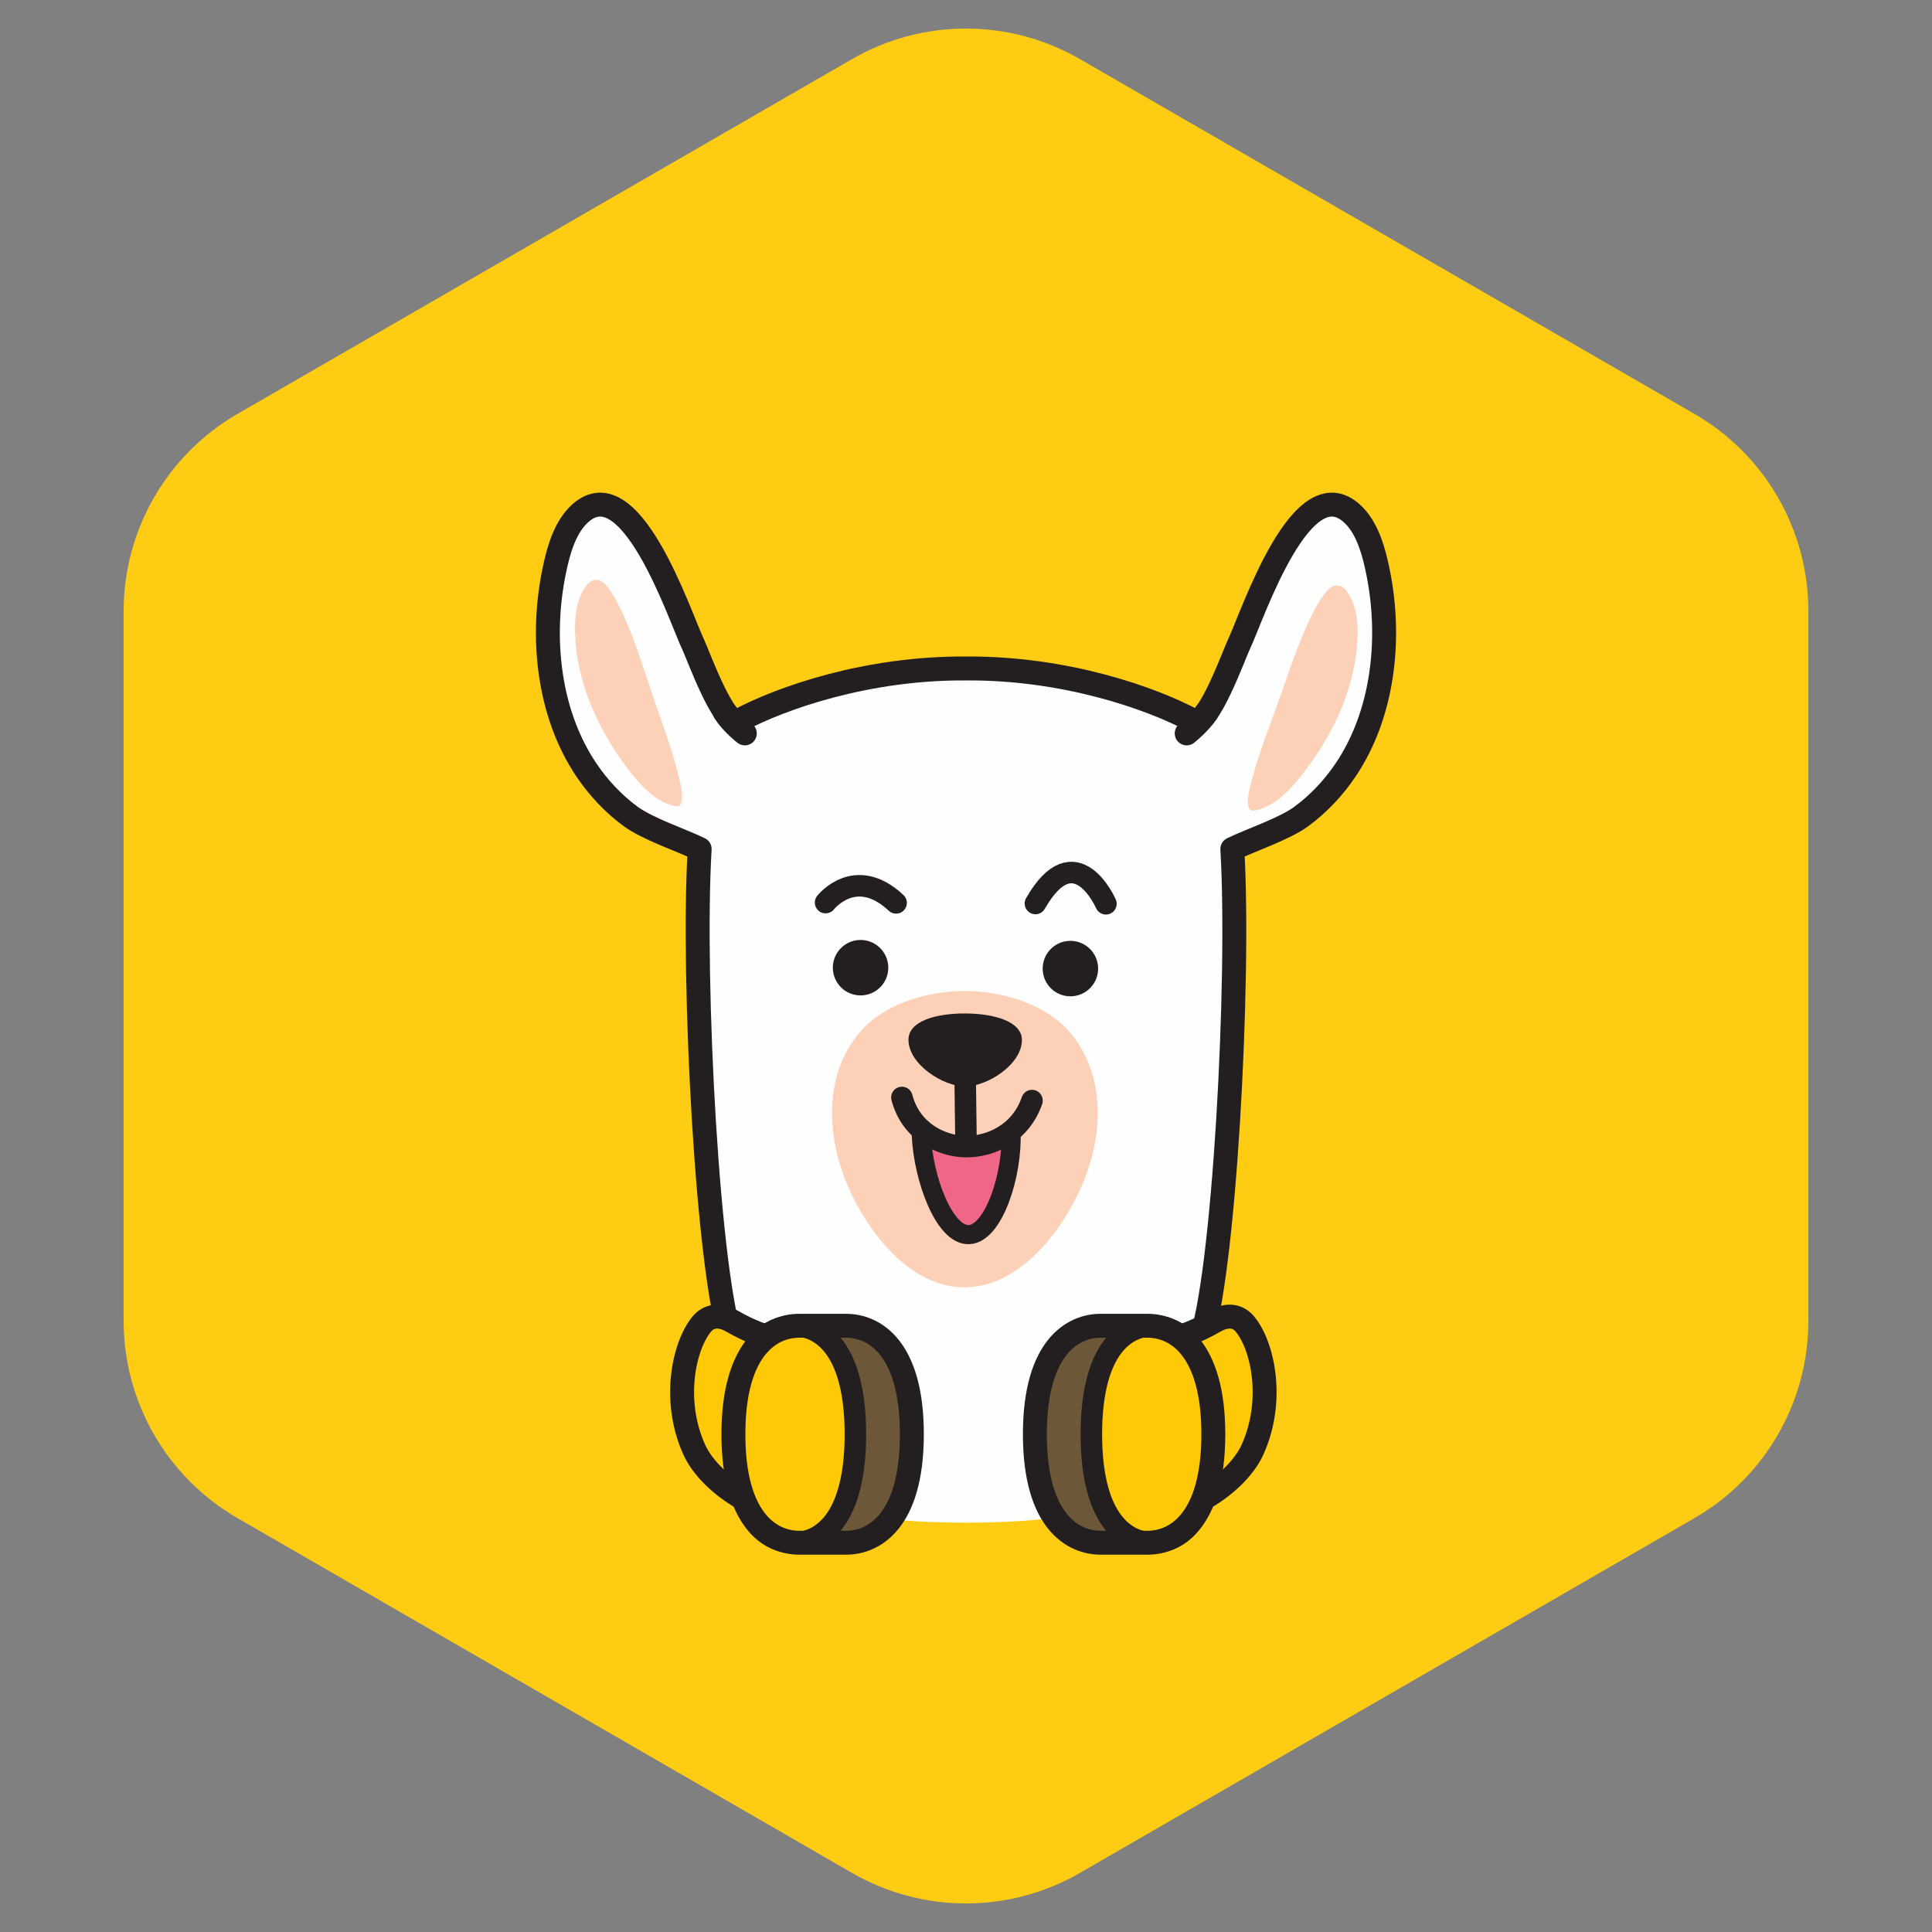 <?xml version="1.0" encoding="utf-8"?>
<svg width="134px" height="134px" viewBox="0 0 134 134" version="1.1" xmlns:xlink="http://www.w3.org/1999/xlink" xmlns="http://www.w3.org/2000/svg">
  <rect x="0" y="0" width="134" height="134" fill="#808080" stroke="none"/>
  <defs>
    <path d="M70.4 3.695L113.026 28.305Q113.389 28.515 113.737 28.747Q114.086 28.98 114.418 29.235Q114.751 29.49 115.066 29.767Q115.381 30.043 115.677 30.339Q115.973 30.636 116.249 30.951Q116.526 31.266 116.781 31.598Q117.036 31.93 117.269 32.279Q117.501 32.627 117.711 32.99Q117.92 33.353 118.106 33.729Q118.291 34.104 118.451 34.492Q118.612 34.879 118.746 35.275Q118.881 35.672 118.99 36.077Q119.098 36.482 119.18 36.892Q119.261 37.303 119.316 37.719Q119.371 38.134 119.398 38.552Q119.426 38.971 119.426 39.389L119.426 88.611Q119.426 89.029 119.398 89.448Q119.371 89.866 119.316 90.281Q119.261 90.697 119.18 91.108Q119.098 91.518 118.99 91.923Q118.881 92.328 118.746 92.725Q118.612 93.121 118.451 93.508Q118.291 93.896 118.106 94.271Q117.92 94.647 117.711 95.01Q117.501 95.373 117.269 95.721Q117.036 96.07 116.781 96.402Q116.526 96.734 116.249 97.049Q115.973 97.365 115.677 97.661Q115.381 97.957 115.066 98.233Q114.751 98.51 114.418 98.765Q114.086 99.02 113.737 99.252Q113.389 99.485 113.026 99.695L70.4 124.305Q70.037 124.515 69.661 124.7Q69.285 124.885 68.898 125.046Q68.511 125.206 68.114 125.341Q67.717 125.475 67.313 125.584Q66.908 125.692 66.497 125.774Q66.086 125.856 65.671 125.91Q65.255 125.965 64.837 125.993Q64.419 126.02 64 126.02Q63.581 126.02 63.163 125.993Q62.745 125.965 62.329 125.91Q61.914 125.856 61.503 125.774Q61.092 125.692 60.687 125.584Q60.283 125.475 59.886 125.341Q59.489 125.206 59.102 125.046Q58.715 124.885 58.339 124.7Q57.963 124.515 57.6 124.305L14.974 99.695Q14.611 99.485 14.263 99.252Q13.914 99.02 13.582 98.765Q13.249 98.51 12.934 98.233Q12.619 97.957 12.323 97.661Q12.027 97.365 11.751 97.049Q11.474 96.734 11.219 96.402Q10.964 96.07 10.731 95.721Q10.499 95.373 10.289 95.01Q10.08 94.647 9.894 94.271Q9.709 93.896 9.549 93.508Q9.388 93.121 9.254 92.725Q9.119 92.328 9.01 91.923Q8.902 91.518 8.82 91.108Q8.739 90.697 8.684 90.281Q8.629 89.866 8.602 89.448Q8.574 89.029 8.574 88.611L8.574 39.389Q8.574 38.971 8.602 38.552Q8.629 38.134 8.684 37.719Q8.739 37.303 8.82 36.892Q8.902 36.482 9.01 36.077Q9.119 35.672 9.254 35.275Q9.388 34.879 9.549 34.492Q9.709 34.104 9.894 33.729Q10.08 33.353 10.289 32.99Q10.499 32.627 10.731 32.279Q10.964 31.93 11.219 31.598Q11.474 31.266 11.751 30.951Q12.027 30.636 12.323 30.339Q12.619 30.043 12.934 29.767Q13.249 29.49 13.582 29.235Q13.914 28.98 14.263 28.747Q14.611 28.515 14.974 28.305L57.6 3.695Q57.963 3.485 58.339 3.3Q58.715 3.115 59.102 2.954Q59.489 2.794 59.886 2.659Q60.283 2.525 60.687 2.416Q61.092 2.308 61.503 2.226Q61.914 2.144 62.329 2.09Q62.745 2.035 63.163 2.007Q63.581 1.98 64 1.98Q64.419 1.98 64.837 2.007Q65.255 2.035 65.671 2.09Q66.086 2.144 66.497 2.226Q66.908 2.308 67.313 2.416Q67.717 2.525 68.114 2.659Q68.511 2.794 68.898 2.954Q69.285 3.115 69.661 3.3Q70.037 3.485 70.4 3.695L70.4 3.695Z" id="path_1" />
    <clipPath id="mask_1">
      <use xlink:href="#path_1" />
    </clipPath>
  </defs>
  <g id="Badge" transform="translate(3 3)">
    <g id="Mask">
      <use stroke="none" fill="#FDCC13" xlink:href="#path_1" fill-rule="evenodd" />
      <g clip-path="url(#mask_1)">
        <use xlink:href="#path_1" fill="none" stroke="#FDCC13" stroke-width="5.12" stroke-linejoin="round" />
      </g>
    </g>
    <path d="M70.4 3.695L113.026 28.305Q113.389 28.515 113.737 28.747Q114.086 28.98 114.418 29.235Q114.751 29.49 115.066 29.767Q115.381 30.043 115.677 30.339Q115.973 30.636 116.249 30.951Q116.526 31.266 116.781 31.598Q117.036 31.93 117.269 32.279Q117.501 32.627 117.711 32.99Q117.92 33.353 118.106 33.729Q118.291 34.104 118.451 34.492Q118.612 34.879 118.746 35.275Q118.881 35.672 118.99 36.077Q119.098 36.482 119.18 36.892Q119.261 37.303 119.316 37.719Q119.371 38.134 119.398 38.552Q119.426 38.971 119.426 39.389L119.426 88.611Q119.426 89.029 119.398 89.448Q119.371 89.866 119.316 90.281Q119.261 90.697 119.18 91.108Q119.098 91.518 118.99 91.923Q118.881 92.328 118.746 92.725Q118.612 93.121 118.451 93.508Q118.291 93.896 118.106 94.271Q117.92 94.647 117.711 95.01Q117.501 95.373 117.269 95.721Q117.036 96.07 116.781 96.402Q116.526 96.734 116.249 97.049Q115.973 97.365 115.677 97.661Q115.381 97.957 115.066 98.233Q114.751 98.51 114.418 98.765Q114.086 99.02 113.737 99.252Q113.389 99.485 113.026 99.695L70.4 124.305Q70.037 124.515 69.661 124.7Q69.285 124.885 68.898 125.046Q68.511 125.206 68.114 125.341Q67.717 125.475 67.313 125.584Q66.908 125.692 66.497 125.774Q66.086 125.856 65.671 125.91Q65.255 125.965 64.837 125.993Q64.419 126.02 64 126.02Q63.581 126.02 63.163 125.993Q62.745 125.965 62.329 125.91Q61.914 125.856 61.503 125.774Q61.092 125.692 60.687 125.584Q60.283 125.475 59.886 125.341Q59.489 125.206 59.102 125.046Q58.715 124.885 58.339 124.7Q57.963 124.515 57.6 124.305L14.974 99.695Q14.611 99.485 14.263 99.252Q13.914 99.02 13.582 98.765Q13.249 98.51 12.934 98.233Q12.619 97.957 12.323 97.661Q12.027 97.365 11.751 97.049Q11.474 96.734 11.219 96.402Q10.964 96.07 10.731 95.721Q10.499 95.373 10.289 95.01Q10.08 94.647 9.894 94.271Q9.709 93.896 9.549 93.508Q9.388 93.121 9.254 92.725Q9.119 92.328 9.01 91.923Q8.902 91.518 8.82 91.108Q8.739 90.697 8.684 90.281Q8.629 89.866 8.602 89.448Q8.574 89.029 8.574 88.611L8.574 39.389Q8.574 38.971 8.602 38.552Q8.629 38.134 8.684 37.719Q8.739 37.303 8.82 36.892Q8.902 36.482 9.01 36.077Q9.119 35.672 9.254 35.275Q9.388 34.879 9.549 34.492Q9.709 34.104 9.894 33.729Q10.08 33.353 10.289 32.99Q10.499 32.627 10.731 32.279Q10.964 31.93 11.219 31.598Q11.474 31.266 11.751 30.951Q12.027 30.636 12.323 30.339Q12.619 30.043 12.934 29.767Q13.249 29.49 13.582 29.235Q13.914 28.98 14.263 28.747Q14.611 28.515 14.974 28.305L57.6 3.695Q57.963 3.485 58.339 3.3Q58.715 3.115 59.102 2.954Q59.489 2.794 59.886 2.659Q60.283 2.525 60.687 2.416Q61.092 2.308 61.503 2.226Q61.914 2.144 62.329 2.09Q62.745 2.035 63.163 2.007Q63.581 1.98 64 1.98Q64.419 1.98 64.837 2.007Q65.255 2.035 65.671 2.09Q66.086 2.144 66.497 2.226Q66.908 2.308 67.313 2.416Q67.717 2.525 68.114 2.659Q68.511 2.794 68.898 2.954Q69.285 3.115 69.661 3.3Q70.037 3.485 70.4 3.695L70.4 3.695Z" id="Mask" fill="#FDCC13" fill-rule="evenodd" stroke="#FDCC13" stroke-width="6" stroke-linejoin="round" />
    <g clip-path="url(#mask_1)">
      <g id="Group-61" transform="translate(35 32)">
        <path d="M0 14.821C0 14.821 2.183 19.187 16.219 19.187C30.252 19.187 32.435 14.821 32.435 14.821L31.052 0L7.004 2.275L0 14.821Z" transform="translate(12.782 51.424)" id="Fill-1" fill="#FEFEFE" fill-rule="evenodd" stroke="none" />
        <g id="Group-6">
          <path d="M45.19 58.231C46.898 53.737 48.014 33.008 47.472 23.886C48.765 23.258 51.1 22.489 52.284 21.61C53.466 20.733 54.499 19.637 55.338 18.389C57.955 14.494 58.519 9.262 57.567 4.622C57.296 3.301 56.883 1.762 55.945 0.786C52.35 -2.953 48.857 7.753 47.923 9.705C47.577 10.429 45.753 15.514 44.782 14.992C41.82 13.402 35.836 11.313 29 11.365C22.164 11.313 16.18 13.402 13.219 14.992C12.247 15.514 10.423 10.429 10.078 9.705C9.143 7.753 5.651 -2.953 2.055 0.786C1.117 1.762 0.704 3.301 0.434 4.622C-0.52 9.262 0.045 14.494 2.661 18.389C3.5 19.637 4.534 20.733 5.717 21.61C6.901 22.489 9.234 23.258 10.527 23.886C9.987 33.008 11.101 53.737 12.809 58.231" id="Fill-3" fill="#FEFEFE" fill-rule="evenodd" stroke="none" />
          <path d="M45.19 58.231C46.898 53.737 48.014 33.008 47.472 23.886C48.765 23.258 51.1 22.489 52.284 21.61C53.466 20.733 54.499 19.637 55.338 18.389C57.955 14.494 58.519 9.262 57.567 4.622C57.296 3.301 56.883 1.762 55.945 0.786C52.35 -2.953 48.857 7.753 47.923 9.705C47.577 10.429 45.753 15.514 44.782 14.992C41.82 13.402 35.836 11.313 29 11.365C22.164 11.313 16.18 13.402 13.219 14.992C12.247 15.514 10.423 10.429 10.078 9.705C9.143 7.753 5.651 -2.953 2.055 0.786C1.117 1.762 0.704 3.301 0.434 4.622C-0.52 9.262 0.045 14.494 2.661 18.389C3.5 19.637 4.534 20.733 5.717 21.61C6.901 22.489 9.234 23.258 10.527 23.886C9.987 33.008 11.101 53.737 12.809 58.231" id="Stroke-5" fill="none" fill-rule="evenodd" stroke="#231F20" stroke-width="1.659" stroke-linecap="round" stroke-linejoin="round" />
        </g>
        <path d="M7.076 15.712C5.562 15.514 4.359 14.055 3.467 12.846C1.518 10.197 0.085 6.994 0.003 3.627C-0.023 2.558 0.104 1.435 0.677 0.559C0.854 0.288 1.101 0.031 1.409 0.003C1.801 -0.033 2.129 0.305 2.366 0.639C2.766 1.201 3.08 1.827 3.367 2.464C4.226 4.372 4.832 6.395 5.51 8.385C6.159 10.287 6.877 12.17 7.31 14.142C7.419 14.639 7.596 15.716 7.076 15.712" transform="translate(1.88 5.212)" id="Fill-7" fill="#FCD1B8" fill-rule="evenodd" stroke="none" />
        <path d="M0.344 15.625C1.861 15.449 3.087 14.009 3.995 12.814C5.986 10.195 7.467 7.015 7.6 3.648C7.643 2.58 7.533 1.456 6.973 0.571C6.799 0.297 6.557 0.036 6.249 0.004C5.859 -0.038 5.527 0.295 5.284 0.625C4.875 1.181 4.55 1.802 4.255 2.435C3.367 4.33 2.73 6.343 2.022 8.321C1.343 10.214 0.596 12.086 0.134 14.051C0.018 14.546 -0.177 15.621 0.344 15.625" transform="translate(48.552 5.603)" id="Fill-9" fill="#FCD1B8" fill-rule="evenodd" stroke="none" />
        <path d="M0 0C0.483 0.758 1.392 1.473 1.392 1.473" transform="translate(12.268 14.394)" id="Stroke-11" fill="none" fill-rule="evenodd" stroke="#231F20" stroke-width="1.659" stroke-linecap="round" stroke-linejoin="round" />
        <path d="M1.392 0C0.908 0.758 0 1.473 0 1.473" transform="translate(44.307 14.394)" id="Stroke-13" fill="none" fill-rule="evenodd" stroke="#231F20" stroke-width="1.659" stroke-linecap="round" stroke-linejoin="round" />
        <path d="M3.458 0.314C5.928 1.724 7.707 1.907 9.204 1.647C9.201 5.822 9.198 9.997 9.196 14.172C4.741 13.711 1.75 11.213 0.851 9.246C-0.717 5.809 0.134 1.973 1.379 0.501C1.794 0.011 2.491 -0.239 3.458 0.314" transform="translate(9.31 56.318)" id="Fill-15" fill="#FFCA05" fill-rule="evenodd" stroke="none" />
        <path d="M3.458 0.314C5.928 1.724 7.707 1.907 9.204 1.647C9.201 5.822 9.198 9.997 9.196 14.172C4.741 13.711 1.75 11.213 0.851 9.246C-0.717 5.809 0.134 1.973 1.379 0.501C1.794 0.011 2.491 -0.239 3.458 0.314Z" transform="translate(9.31 56.318)" id="Stroke-17" fill="none" fill-rule="evenodd" stroke="#231F20" stroke-width="1.659" stroke-linejoin="round" />
        <path d="M4.555 0C2.692 0 0 1.42 0 7.524C0 13.629 2.692 15.047 4.555 15.047C6.417 15.047 9.11 13.629 9.11 7.524C9.11 1.42 6.417 0 4.555 0" transform="translate(16.135 56.953)" id="Fill-19" fill="#6C5839" fill-rule="evenodd" stroke="none" />
        <path d="M4.23 0C2.501 0 0 1.42 0 7.524C0 13.629 2.501 15.047 4.23 15.047C5.959 15.047 8.46 13.629 8.46 7.524C8.46 1.42 5.959 0 4.23 0" transform="translate(12.868 56.953)" id="Fill-21" fill="#FFCA05" fill-rule="evenodd" stroke="none" />
        <path d="M4.23 0C2.501 0 0 1.42 0 7.524C0 13.629 2.501 15.047 4.23 15.047C5.959 15.047 8.46 13.629 8.46 7.524C8.46 1.42 5.959 0 4.23 0Z" transform="translate(12.868 56.953)" id="Stroke-23" fill="none" fill-rule="evenodd" stroke="#231F20" stroke-width="1.493" />
        <path d="M7.822 0L4.555 0C2.692 0 0 1.42 0 7.524C0 13.629 2.692 15.047 4.555 15.047L7.822 15.047C9.684 15.047 12.377 13.629 12.377 7.524C12.377 1.42 9.684 0 7.822 0Z" transform="translate(12.868 56.953)" id="Stroke-25" fill="none" fill-rule="evenodd" stroke="#231F20" stroke-width="1.659" stroke-linejoin="round" />
        <path d="M5.745 0.314C3.276 1.724 1.498 1.907 0 1.647C0.003 5.822 0.006 9.997 0.009 14.172C4.463 13.711 7.454 11.213 8.353 9.246C9.921 5.809 9.069 1.973 7.825 0.501C7.41 0.011 6.713 -0.239 5.745 0.314" transform="translate(40.508 56.318)" id="Fill-27" fill="#FFCA05" fill-rule="evenodd" stroke="none" />
        <path d="M5.745 0.314C3.276 1.724 1.498 1.907 0 1.647C0.003 5.822 0.006 9.997 0.009 14.172C4.463 13.711 7.454 11.213 8.353 9.246C9.921 5.809 9.069 1.973 7.825 0.501C7.41 0.011 6.713 -0.239 5.745 0.314Z" transform="translate(40.508 56.318)" id="Stroke-29" fill="none" fill-rule="evenodd" stroke="#231F20" stroke-width="1.659" stroke-linejoin="round" />
        <path d="M4.555 0C6.418 0 9.11 1.42 9.11 7.524C9.11 13.629 6.418 15.047 4.555 15.047C2.692 15.047 0 13.629 0 7.524C0 1.42 2.692 0 4.555 0" transform="translate(33.777 56.953)" id="Fill-31" fill="#6C5839" fill-rule="evenodd" stroke="none" />
        <path d="M4.23 0C5.959 0 8.46 1.42 8.46 7.524C8.46 13.629 5.959 15.047 4.23 15.047C2.501 15.047 0 13.629 0 7.524C0 1.42 2.501 0 4.23 0" transform="translate(37.695 56.953)" id="Fill-33" fill="#FFCA05" fill-rule="evenodd" stroke="none" />
        <path d="M4.23 0C5.959 0 8.46 1.42 8.46 7.524C8.46 13.629 5.959 15.047 4.23 15.047C2.501 15.047 0 13.629 0 7.524C0 1.42 2.501 0 4.23 0Z" transform="translate(37.695 56.953)" id="Stroke-35" fill="none" fill-rule="evenodd" stroke="#231F20" stroke-width="1.493" />
        <path d="M4.555 0L7.822 0C9.684 0 12.377 1.42 12.377 7.524C12.377 13.629 9.684 15.047 7.822 15.047L4.555 15.047C2.692 15.047 0 13.629 0 7.524C0 1.42 2.692 0 4.555 0Z" transform="translate(33.777 56.953)" id="Stroke-37" fill="none" fill-rule="evenodd" stroke="#231F20" stroke-width="1.659" stroke-linejoin="round" />
        <path d="M16.559 2.943C14.969 1.027 12.126 0.045 9.25 0C6.374 0.021 3.522 0.979 1.917 2.88C-0.625 5.888 -0.37 10.161 1.122 13.586C2.498 16.743 5.408 20.553 9.162 20.555C12.917 20.584 15.858 16.8 17.261 13.655C18.783 10.243 19.075 5.972 16.559 2.943" transform="translate(19.707 33.729)" id="Fill-39" fill="#FCD1B8" fill-rule="evenodd" stroke="none" />
        <g id="Group-44" transform="translate(25.9 43.459)">
          <path d="M6.222 0C6.354 2.992 5.029 7.097 3.311 7.172C1.593 7.248 0.131 3.265 0 0.274" id="Fill-41" fill="#F06687" fill-rule="evenodd" stroke="none" />
          <path d="M6.222 0C6.354 2.992 5.029 7.097 3.311 7.172C1.593 7.248 0.131 3.265 0 0.274" id="Stroke-43" fill="none" fill-rule="evenodd" stroke="#231F20" stroke-width="1.327" stroke-linecap="round" stroke-linejoin="round" />
        </g>
        <g id="Group-48" transform="translate(24.555 41.119)">
          <path d="M9.022 0.215C8.221 2.554 6.052 3.446 4.385 3.406C2.718 3.367 0.621 2.374 0 0" id="Fill-45" fill="#FCD1B8" fill-rule="evenodd" stroke="none" />
          <path d="M9.022 0.215C8.221 2.554 6.052 3.446 4.385 3.406C2.718 3.367 0.621 2.374 0 0" id="Stroke-47" fill="none" fill-rule="evenodd" stroke="#231F20" stroke-width="1.493" stroke-linecap="round" />
        </g>
        <path d="M3.845 1.853C3.885 2.913 3.059 3.804 1.997 3.845C0.935 3.886 0.042 3.06 0.002 1.999C-0.04 0.937 0.787 0.042 1.849 0.001C2.913 -0.039 3.804 0.79 3.845 1.853" transform="translate(19.764 30.193)" id="Fill-49" fill="#231F20" fill-rule="evenodd" stroke="none" />
        <path d="M3.845 1.853C3.885 2.913 3.059 3.804 1.997 3.845C0.935 3.886 0.042 3.06 0.002 1.999C-0.04 0.937 0.787 0.042 1.85 0.001C2.913 -0.039 3.805 0.79 3.845 1.853" transform="translate(34.318 30.256)" id="Fill-51" fill="#231F20" fill-rule="evenodd" stroke="none" />
        <path d="M0 1.164C0 1.164 2.057 -1.469 4.889 1.185" transform="translate(19.262 26.437)" id="Stroke-53" fill="none" fill-rule="evenodd" stroke="#231F20" stroke-width="1.493" stroke-linecap="round" />
        <path d="M0 2.147C2.769 -2.696 4.889 2.168 4.889 2.168" transform="translate(33.816 25.517)" id="Stroke-55" fill="none" fill-rule="evenodd" stroke="#231F20" stroke-width="1.493" stroke-linecap="round" />
        <path d="M0.369 0L0.435 5.027" transform="translate(28.565 39.122)" id="Stroke-57" fill="none" fill-rule="evenodd" stroke="#231F20" stroke-width="1.493" stroke-linecap="round" />
        <path d="M1.62904e-05 1.812C0.006 0.523 1.922 -0.009 3.941 0C5.959 0.009 7.872 0.557 7.868 1.846C7.86 3.558 5.439 5.071 3.919 5.064C2.401 5.057 -0.007 3.525 1.62904e-05 1.812" transform="translate(25.01 35.292)" id="Fill-59" fill="#231F20" fill-rule="evenodd" stroke="none" />
      </g>
    </g>
  </g>
</svg>